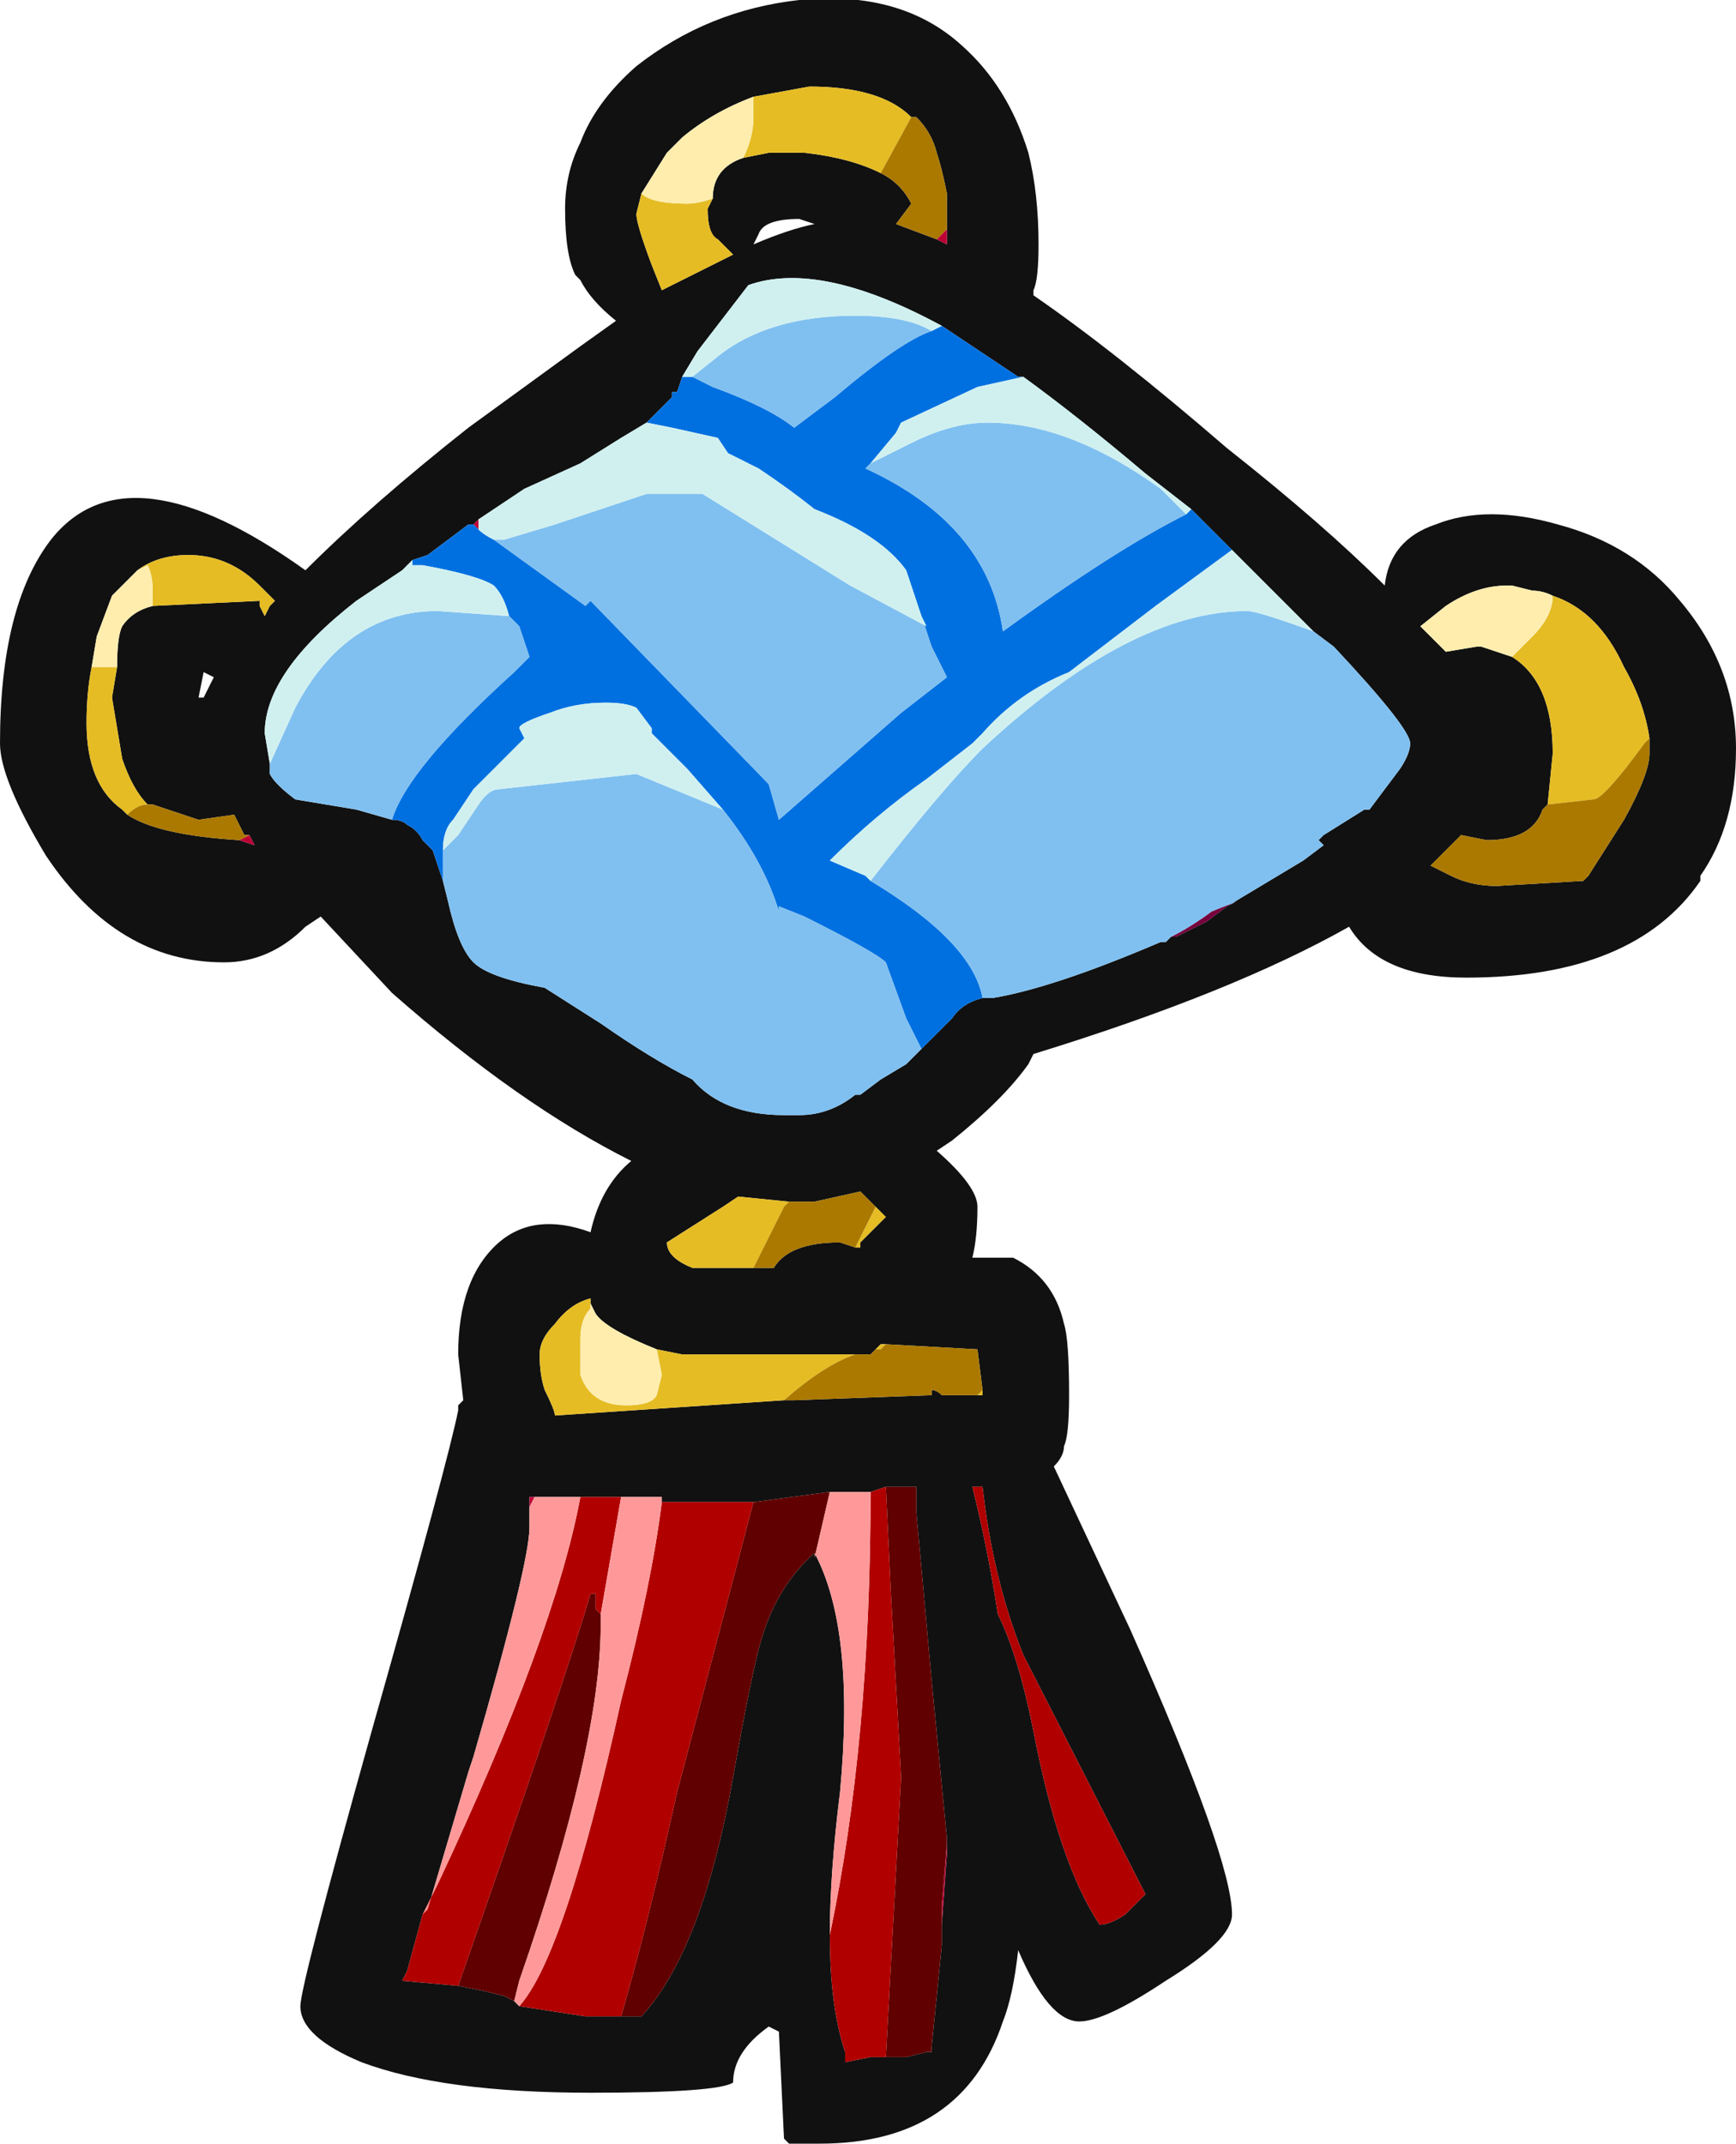<?xml version="1.0" encoding="UTF-8" standalone="no"?>
<svg xmlns:ffdec="https://www.free-decompiler.com/flash" xmlns:xlink="http://www.w3.org/1999/xlink" ffdec:objectType="shape" height="21.05px" width="17.05px" xmlns="http://www.w3.org/2000/svg">
  <g transform="matrix(1.0, 0.0, 0.0, 1.0, 13.05, 4.3)">
    <path d="M-6.75 -2.4 L-6.8 -2.2 Q-6.8 -2.1 -6.65 -1.7 L-6.55 -1.45 Q-6.15 -1.65 -5.85 -1.8 L-6.0 -1.95 Q-6.1 -2.0 -6.1 -2.25 L-6.05 -2.35 Q-6.05 -2.65 -5.75 -2.75 L-5.5 -2.8 -5.15 -2.8 Q-4.7 -2.75 -4.4 -2.6 -4.2 -2.5 -4.1 -2.3 L-4.25 -2.1 -3.85 -1.95 -3.75 -1.9 -3.75 -2.05 -3.75 -2.4 Q-3.8 -2.65 -3.85 -2.8 -3.9 -3.0 -4.05 -3.15 L-4.1 -3.15 Q-4.4 -3.45 -5.1 -3.45 L-5.65 -3.35 Q-6.05 -3.2 -6.35 -2.95 L-6.5 -2.8 -6.75 -2.4 M-7.35 -2.9 Q-7.2 -3.3 -6.8 -3.65 -6.1 -4.2 -5.2 -4.3 -4.2 -4.4 -3.6 -3.85 -3.15 -3.45 -2.95 -2.8 -2.85 -2.4 -2.85 -1.9 -2.85 -1.55 -2.9 -1.45 L-2.9 -1.4 Q-2.1 -0.85 -1.0 0.1 -0.05 0.85 0.55 1.45 0.6 1.0 1.05 0.85 1.55 0.65 2.25 0.85 3.0 1.05 3.45 1.6 4.0 2.25 4.0 3.05 4.0 3.8 3.65 4.3 L3.65 4.35 Q3.0 5.3 1.35 5.3 0.5 5.3 0.2 4.8 -0.95 5.45 -2.9 6.05 L-2.95 6.15 Q-3.2 6.5 -3.7 6.9 L-3.85 7.0 Q-3.45 7.35 -3.45 7.55 -3.45 7.85 -3.5 8.05 L-3.1 8.05 Q-2.7 8.25 -2.6 8.7 -2.55 8.85 -2.55 9.4 -2.55 9.8 -2.6 9.9 -2.6 10.0 -2.7 10.1 L-1.95 11.7 Q-0.95 13.95 -0.95 14.5 -0.95 14.75 -1.6 15.15 -2.2 15.55 -2.45 15.55 -2.75 15.55 -3.05 14.85 -3.1 15.3 -3.2 15.55 -3.6 16.75 -5.0 16.75 L-5.3 16.75 -5.35 16.7 -5.4 15.65 -5.5 15.6 Q-5.85 15.85 -5.85 16.15 -6.0 16.25 -7.25 16.25 -8.7 16.25 -9.5 15.95 -10.1 15.7 -10.1 15.4 -10.1 15.2 -9.4 12.7 -8.65 10.05 -8.55 9.55 L-8.55 9.5 -8.5 9.45 -8.55 9.0 Q-8.55 8.25 -8.15 7.9 -7.8 7.6 -7.25 7.8 -7.15 7.35 -6.85 7.1 -7.95 6.55 -9.2 5.45 L-9.9 4.7 -10.05 4.8 Q-10.4 5.15 -10.85 5.15 -11.9 5.15 -12.6 4.1 -13.05 3.35 -13.05 3.0 -13.05 1.65 -12.55 1.0 -11.8 0.05 -10.05 1.3 -9.4 0.65 -8.45 -0.1 L-7.35 -0.9 -7.0 -1.15 Q-7.25 -1.35 -7.35 -1.55 L-7.4 -1.6 Q-7.5 -1.8 -7.5 -2.25 -7.5 -2.6 -7.35 -2.9 M-6.7 -0.15 L-6.95 0.0 -7.35 0.25 -7.9 0.5 -8.35 0.8 -8.4 0.85 -8.45 0.85 -8.85 1.15 -9.0 1.2 -9.1 1.3 -9.55 1.6 Q-10.45 2.3 -10.45 2.9 L-10.4 3.2 -10.4 3.3 Q-10.35 3.4 -10.15 3.55 L-9.55 3.65 -9.2 3.75 Q-9.1 3.75 -9.05 3.8 -8.95 3.85 -8.9 3.95 L-8.8 4.05 -8.7 4.35 -8.65 4.55 Q-8.55 5.0 -8.4 5.15 -8.25 5.3 -7.7 5.4 L-7.15 5.75 Q-6.65 6.1 -6.25 6.3 -5.95 6.65 -5.35 6.65 L-5.2 6.65 Q-4.9 6.65 -4.65 6.45 L-4.6 6.45 -4.4 6.3 -4.15 6.15 -4.0 6.0 -3.7 5.7 Q-3.6 5.55 -3.4 5.5 L-3.3 5.5 Q-2.7 5.4 -1.65 4.95 L-1.6 4.95 -1.55 4.9 -1.5 4.9 -1.2 4.75 -1.0 4.6 -0.25 4.15 -0.05 4.0 -0.1 3.95 -0.05 3.9 0.35 3.65 0.4 3.65 0.7 3.25 Q0.8 3.1 0.8 3.0 0.8 2.85 0.05 2.05 L-0.15 1.9 -0.95 1.1 -1.35 0.7 -1.8 0.35 Q-2.45 -0.2 -3.0 -0.6 L-3.05 -0.6 -3.8 -1.1 Q-5.0 -1.75 -5.7 -1.5 L-6.2 -0.85 -6.35 -0.6 -6.4 -0.45 -6.45 -0.45 -6.45 -0.4 -6.7 -0.15 M-5.6 -2.0 L-5.65 -1.9 Q-5.3 -2.05 -5.05 -2.1 L-5.2 -2.15 Q-5.55 -2.15 -5.6 -2.0 M-11.55 1.65 L-10.5 1.6 -10.5 1.65 -10.45 1.75 -10.4 1.65 -10.35 1.6 -10.5 1.45 Q-10.8 1.15 -11.2 1.15 -11.5 1.15 -11.7 1.3 L-11.95 1.55 -12.1 1.95 -12.15 2.25 Q-12.2 2.5 -12.2 2.8 -12.2 3.4 -11.85 3.65 L-11.8 3.7 Q-11.5 3.9 -10.7 3.95 L-10.55 4.0 -10.6 3.9 -10.65 3.9 -10.75 3.7 -11.1 3.75 -11.55 3.6 -11.6 3.6 Q-11.75 3.45 -11.85 3.15 L-11.95 2.55 -11.9 2.25 Q-11.9 1.95 -11.85 1.85 -11.75 1.7 -11.55 1.65 M-10.95 2.35 L-11.05 2.3 -11.1 2.55 -11.05 2.55 -10.95 2.35 M-5.3 7.5 L-5.8 7.45 -5.95 7.55 -6.5 7.9 Q-6.5 8.05 -6.25 8.15 L-5.65 8.15 -5.45 8.15 Q-5.3 7.9 -4.8 7.9 L-4.65 7.95 -4.6 7.95 -4.6 7.9 -4.35 7.65 -4.45 7.55 -4.6 7.4 -5.05 7.5 -5.3 7.5 M-7.25 8.5 L-7.25 8.45 Q-7.45 8.5 -7.6 8.7 -7.75 8.85 -7.75 9.0 -7.75 9.2 -7.7 9.35 -7.6 9.55 -7.6 9.6 L-5.35 9.45 -5.25 9.45 -3.9 9.4 -3.9 9.35 Q-3.85 9.35 -3.8 9.4 L-3.45 9.4 -3.4 9.4 -3.4 9.35 -3.45 8.95 -4.35 8.9 -4.4 8.9 -4.45 8.95 -4.5 9.0 -4.65 9.0 -6.35 9.0 -6.6 8.95 Q-7.1 8.75 -7.2 8.6 L-7.25 8.5 M-7.8 10.4 L-7.85 10.4 -7.85 10.5 -7.85 10.7 Q-7.85 11.05 -8.4 12.95 L-8.45 13.1 -8.85 14.45 -8.9 14.5 -9.05 15.05 -9.1 15.15 -8.55 15.2 -8.3 15.25 -8.1 15.3 -8.0 15.35 -7.95 15.4 -7.3 15.5 -6.95 15.5 -6.75 15.5 Q-6.15 14.85 -5.85 13.15 -5.7 12.3 -5.6 11.9 -5.45 11.3 -5.05 10.95 -4.65 11.7 -4.8 13.3 -4.9 14.1 -4.9 14.7 -4.9 15.4 -4.75 15.85 L-4.75 15.95 -4.5 15.9 -4.35 15.9 -4.15 15.9 -3.95 15.85 -3.9 15.85 -3.9 15.8 -3.8 14.8 -3.8 14.6 -3.75 13.9 -3.75 13.8 -3.75 13.75 -3.9 12.2 -4.05 10.55 -4.05 10.3 -4.35 10.3 -4.5 10.35 -4.9 10.35 -5.65 10.45 -6.55 10.45 -6.55 10.4 -6.95 10.4 -7.35 10.4 -7.8 10.4 M-3.5 10.3 Q-3.35 10.9 -3.25 11.55 -3.05 11.95 -2.9 12.7 -2.65 14.0 -2.25 14.6 -2.15 14.6 -2.0 14.5 L-1.8 14.3 -3.0 11.95 Q-3.3 11.2 -3.4 10.3 L-3.5 10.3 M3.15 2.95 Q3.1 2.6 2.9 2.25 2.65 1.7 2.2 1.55 2.1 1.5 2.0 1.5 L1.8 1.45 1.75 1.45 Q1.45 1.45 1.15 1.65 L0.9 1.85 1.15 2.1 1.45 2.05 1.5 2.05 Q1.65 2.1 1.8 2.15 2.2 2.4 2.2 3.1 L2.15 3.6 2.1 3.65 Q2.0 3.95 1.55 3.95 L1.3 3.9 1.0 4.2 Q1.1 4.25 1.2 4.3 1.4 4.4 1.65 4.4 L2.5 4.35 2.55 4.3 2.9 3.75 Q3.15 3.3 3.15 3.1 L3.15 2.95" fill="#111111" fill-rule="evenodd" stroke="none"/>
    <path d="M-3.75 -2.05 L-3.75 -1.9 -3.85 -1.95 -3.75 -2.05 M-8.35 0.8 L-8.35 0.9 -8.4 0.85 -8.35 0.8 M-10.6 3.9 L-10.55 4.0 -10.7 3.95 -10.6 3.9 M-7.85 10.5 L-7.85 10.4 -7.8 10.4 -7.85 10.5 M-3.75 13.8 L-3.75 13.9 -3.8 14.6 -3.8 14.4 -3.75 13.8 M-3.9 15.8 L-3.9 15.85 -3.95 15.85 -3.9 15.85 -3.9 15.8" fill="#bc0036" fill-rule="evenodd" stroke="none"/>
    <path d="M-6.05 -2.35 L-6.1 -2.25 Q-6.1 -2.0 -6.0 -1.95 L-5.85 -1.8 Q-6.15 -1.65 -6.55 -1.45 L-6.65 -1.7 Q-6.8 -2.1 -6.8 -2.2 L-6.75 -2.4 Q-6.65 -2.3 -6.3 -2.3 -6.2 -2.3 -6.05 -2.35 M-5.65 -3.35 L-5.1 -3.45 Q-4.4 -3.45 -4.1 -3.15 L-4.4 -2.6 Q-4.7 -2.75 -5.15 -2.8 L-5.5 -2.8 -5.75 -2.75 Q-5.65 -2.95 -5.65 -3.15 -5.65 -3.25 -5.65 -3.35 M-11.7 1.3 Q-11.5 1.15 -11.2 1.15 -10.8 1.15 -10.5 1.45 L-10.35 1.6 -10.4 1.65 -10.45 1.75 -10.5 1.65 -10.5 1.6 -11.55 1.65 -11.55 1.5 Q-11.55 1.35 -11.6 1.25 L-11.7 1.3 M-11.9 2.25 L-11.95 2.55 -11.85 3.15 Q-11.75 3.45 -11.6 3.6 -11.7 3.6 -11.8 3.7 L-11.85 3.65 Q-12.2 3.4 -12.2 2.8 -12.2 2.5 -12.15 2.25 L-11.9 2.25 M-5.65 8.15 L-6.25 8.15 Q-6.5 8.05 -6.5 7.9 L-5.95 7.55 -5.8 7.45 -5.3 7.5 -5.35 7.55 Q-5.55 7.95 -5.65 8.15 M-4.45 7.55 L-4.35 7.65 -4.6 7.9 -4.6 7.95 -4.65 7.95 -4.45 7.55 M-7.25 8.5 L-7.25 8.55 Q-7.35 8.65 -7.35 8.85 L-7.35 9.2 Q-7.25 9.5 -6.9 9.5 -6.65 9.5 -6.6 9.4 L-6.55 9.2 -6.6 8.95 -6.35 9.0 -4.65 9.0 Q-4.95 9.1 -5.35 9.45 L-7.6 9.6 Q-7.6 9.55 -7.7 9.35 -7.75 9.2 -7.75 9.0 -7.75 8.85 -7.6 8.7 -7.45 8.5 -7.25 8.45 L-7.25 8.5 M-4.45 8.95 L-4.4 8.9 -4.35 8.9 -4.4 8.95 -4.45 8.95 M-3.4 9.35 L-3.4 9.4 -3.45 9.4 -3.4 9.35 M2.2 1.55 Q2.65 1.7 2.9 2.25 3.1 2.6 3.15 2.95 L3.1 3.0 Q2.7 3.55 2.6 3.55 L2.15 3.6 2.2 3.1 Q2.2 2.4 1.8 2.15 L2.0 1.95 Q2.2 1.75 2.2 1.55" fill="#e5bc24" fill-rule="evenodd" stroke="none"/>
    <path d="M-4.1 -3.15 L-4.05 -3.15 Q-3.9 -3.0 -3.85 -2.8 -3.8 -2.65 -3.75 -2.4 L-3.75 -2.05 -3.85 -1.95 -4.25 -2.1 -4.1 -2.3 Q-4.2 -2.5 -4.4 -2.6 L-4.1 -3.15 M-11.6 3.6 L-11.55 3.6 -11.1 3.75 -10.75 3.7 -10.65 3.9 -10.6 3.9 -10.7 3.95 Q-11.5 3.9 -11.8 3.7 -11.7 3.6 -11.6 3.6 M-5.65 8.15 Q-5.55 7.95 -5.35 7.55 L-5.3 7.5 -5.05 7.5 -4.6 7.4 -4.45 7.55 -4.65 7.95 -4.8 7.9 Q-5.3 7.9 -5.45 8.15 L-5.65 8.15 M-5.35 9.45 Q-4.95 9.1 -4.65 9.0 L-4.5 9.0 -4.45 8.95 -4.4 8.95 -4.35 8.9 -3.45 8.95 -3.4 9.35 -3.45 9.4 -3.8 9.4 Q-3.85 9.35 -3.9 9.35 L-3.9 9.4 -5.25 9.45 -5.35 9.45 M2.15 3.6 L2.6 3.55 Q2.7 3.55 3.1 3.0 L3.15 2.95 3.15 3.1 Q3.15 3.3 2.9 3.75 L2.55 4.3 2.5 4.35 1.65 4.4 Q1.4 4.4 1.2 4.3 1.1 4.25 1.0 4.2 L1.3 3.9 1.55 3.95 Q2.0 3.95 2.1 3.65 L2.15 3.6" fill="#ab7900" fill-rule="evenodd" stroke="none"/>
    <path d="M-6.05 -2.35 Q-6.2 -2.3 -6.3 -2.3 -6.65 -2.3 -6.75 -2.4 L-6.5 -2.8 -6.35 -2.95 Q-6.05 -3.2 -5.65 -3.35 -5.65 -3.25 -5.65 -3.15 -5.65 -2.95 -5.75 -2.75 -6.05 -2.65 -6.05 -2.35 M-11.7 1.3 L-11.6 1.25 Q-11.55 1.35 -11.55 1.5 L-11.55 1.65 Q-11.75 1.7 -11.85 1.85 -11.9 1.95 -11.9 2.25 L-12.15 2.25 -12.1 1.95 -11.95 1.55 -11.7 1.3 M-6.6 8.95 L-6.55 9.2 -6.6 9.4 Q-6.65 9.5 -6.9 9.5 -7.25 9.5 -7.35 9.2 L-7.35 8.85 Q-7.35 8.65 -7.25 8.55 L-7.25 8.5 -7.2 8.6 Q-7.1 8.75 -6.6 8.95 M2.2 1.55 Q2.2 1.75 2.0 1.95 L1.8 2.15 Q1.65 2.1 1.5 2.05 L1.45 2.05 1.15 2.1 0.9 1.85 1.15 1.65 Q1.45 1.45 1.75 1.45 L1.8 1.45 2.0 1.5 Q2.1 1.5 2.2 1.55" fill="#ffedae" fill-rule="evenodd" stroke="none"/>
    <path d="M-1.0 4.6 L-1.2 4.75 -1.5 4.9 -1.55 4.9 -1.6 4.95 -1.55 4.9 Q-1.35 4.8 -1.15 4.65 L-0.9 4.55 -1.0 4.6" fill="#77003d" fill-rule="evenodd" stroke="none"/>
    <path d="M-8.35 0.9 Q-8.3 0.95 -8.2 1.0 L-7.3 1.65 -7.25 1.6 -5.5 3.4 -5.4 3.75 -4.2 2.7 -3.75 2.35 -3.9 2.05 -4.0 1.75 -4.15 1.3 Q-4.4 0.95 -5.05 0.7 -5.3 0.5 -5.6 0.3 L-5.9 0.15 -6.0 0.0 -6.45 -0.1 -6.7 -0.15 -6.45 -0.4 -6.45 -0.45 -6.4 -0.45 -6.35 -0.6 -6.25 -0.6 -6.05 -0.5 Q-5.5 -0.3 -5.25 -0.1 L-4.85 -0.4 Q-4.2 -0.95 -3.9 -1.05 L-3.8 -1.1 -3.05 -0.6 -3.0 -0.6 -3.45 -0.5 -4.2 -0.15 -4.25 -0.05 -4.5 0.25 -4.55 0.3 Q-3.35 0.85 -3.2 1.9 -2.1 1.1 -1.4 0.75 L-1.35 0.7 -0.95 1.1 -1.7 1.65 -2.55 2.3 Q-3.05 2.5 -3.4 2.9 L-3.5 3.0 -3.95 3.35 Q-4.45 3.7 -4.9 4.15 L-4.55 4.3 -4.5 4.35 Q-3.5 4.95 -3.4 5.5 -3.6 5.55 -3.7 5.7 L-4.0 6.0 -4.15 5.7 -4.35 5.15 Q-4.45 5.05 -5.15 4.7 L-5.4 4.6 -5.4 4.65 Q-5.55 4.15 -5.95 3.65 L-6.3 3.25 -6.65 2.9 -6.65 2.85 -6.8 2.65 Q-6.9 2.6 -7.1 2.6 -7.4 2.6 -7.65 2.7 -7.95 2.8 -7.95 2.85 L-7.9 2.95 -8.4 3.45 -8.6 3.75 Q-8.7 3.85 -8.7 4.05 L-8.7 4.35 -8.8 4.05 -8.9 3.95 Q-8.95 3.85 -9.05 3.8 -9.1 3.75 -9.2 3.75 -9.05 3.25 -8.0 2.3 L-7.85 2.15 -7.95 1.85 -8.05 1.75 Q-8.1 1.55 -8.2 1.45 -8.35 1.35 -8.9 1.25 L-9.0 1.25 -9.0 1.2 -8.85 1.15 -8.45 0.85 -8.4 0.85 -8.35 0.9" fill="#0070e0" fill-rule="evenodd" stroke="none"/>
    <path d="M-8.2 1.0 L-8.1 1.0 -7.6 0.85 -6.7 0.55 -6.15 0.55 -4.7 1.45 -3.95 1.85 -4.0 1.75 -3.9 2.05 -3.75 2.35 -4.2 2.7 -5.4 3.75 -5.5 3.4 -7.25 1.6 -7.3 1.65 -8.2 1.0 M-0.15 1.9 L0.05 2.05 Q0.8 2.85 0.8 3.0 0.8 3.1 0.7 3.25 L0.4 3.65 0.35 3.65 -0.05 3.9 -0.1 3.95 -0.05 4.0 -0.25 4.15 -1.0 4.6 -0.9 4.55 -1.15 4.65 Q-1.35 4.8 -1.55 4.9 L-1.6 4.95 -1.65 4.95 Q-2.7 5.4 -3.3 5.5 L-3.4 5.5 Q-3.5 4.95 -4.5 4.35 -3.8 3.45 -3.4 3.05 -1.95 1.7 -0.8 1.7 -0.7 1.7 -0.15 1.9 M-4.0 6.0 L-4.15 6.15 -4.4 6.3 -4.6 6.45 -4.65 6.45 Q-4.9 6.65 -5.2 6.65 L-5.35 6.65 Q-5.95 6.65 -6.25 6.3 -6.65 6.1 -7.15 5.75 L-7.7 5.4 Q-8.25 5.3 -8.4 5.15 -8.55 5.0 -8.65 4.55 L-8.7 4.35 -8.7 4.05 -8.55 3.9 -8.35 3.6 Q-8.25 3.45 -8.15 3.45 L-6.8 3.3 -5.95 3.65 Q-5.55 4.15 -5.4 4.65 L-5.4 4.6 -5.15 4.7 Q-4.45 5.05 -4.35 5.15 L-4.15 5.7 -4.0 6.0 M-9.2 3.75 L-9.55 3.65 -10.15 3.55 Q-10.35 3.4 -10.4 3.3 L-10.4 3.2 -10.15 2.65 Q-9.65 1.7 -8.75 1.7 L-8.05 1.75 -7.95 1.85 -7.85 2.15 -8.0 2.3 Q-9.05 3.25 -9.2 3.75 M-6.25 -0.6 L-6.0 -0.8 Q-5.5 -1.2 -4.65 -1.2 -4.15 -1.2 -3.9 -1.05 -4.2 -0.95 -4.85 -0.4 L-5.25 -0.1 Q-5.5 -0.3 -6.05 -0.5 L-6.25 -0.6 M-4.5 0.25 L-4.1 0.05 Q-3.7 -0.15 -3.35 -0.15 -2.55 -0.15 -1.65 0.5 L-1.4 0.75 Q-2.1 1.1 -3.2 1.9 -3.35 0.85 -4.55 0.3 L-4.5 0.25" fill="#80c0f0" fill-rule="evenodd" stroke="none"/>
    <path d="M-8.35 0.8 L-7.9 0.5 -7.35 0.25 -6.95 0.0 -6.7 -0.15 -6.45 -0.1 -6.0 0.0 -5.9 0.15 -5.6 0.3 Q-5.3 0.5 -5.05 0.7 -4.4 0.95 -4.15 1.3 L-4.0 1.75 -3.95 1.85 -4.7 1.45 -6.15 0.55 -6.7 0.55 -7.6 0.85 -8.1 1.0 -8.2 1.0 Q-8.3 0.95 -8.35 0.9 L-8.35 0.8 M-6.35 -0.6 L-6.2 -0.85 -5.7 -1.5 Q-5.0 -1.75 -3.8 -1.1 L-3.9 -1.05 Q-4.15 -1.2 -4.65 -1.2 -5.5 -1.2 -6.0 -0.8 L-6.25 -0.6 -6.35 -0.6 M-3.0 -0.6 Q-2.45 -0.2 -1.8 0.35 L-1.35 0.7 -1.4 0.75 -1.65 0.5 Q-2.55 -0.15 -3.35 -0.15 -3.7 -0.15 -4.1 0.05 L-4.5 0.25 -4.25 -0.05 -4.2 -0.15 -3.45 -0.5 -3.0 -0.6 M-0.95 1.1 L-0.15 1.9 Q-0.7 1.7 -0.8 1.7 -1.95 1.7 -3.4 3.05 -3.8 3.45 -4.5 4.35 L-4.55 4.3 -4.9 4.15 Q-4.45 3.7 -3.95 3.35 L-3.5 3.0 -3.4 2.9 Q-3.05 2.5 -2.55 2.3 L-1.7 1.65 -0.95 1.1 M-10.4 3.2 L-10.45 2.9 Q-10.45 2.3 -9.55 1.6 L-9.1 1.3 -9.0 1.2 -9.0 1.25 -8.9 1.25 Q-8.35 1.35 -8.2 1.45 -8.1 1.55 -8.05 1.75 L-8.75 1.7 Q-9.65 1.7 -10.15 2.65 L-10.4 3.2 M-5.95 3.65 L-6.8 3.3 -8.15 3.45 Q-8.25 3.45 -8.35 3.6 L-8.55 3.9 -8.7 4.05 Q-8.7 3.85 -8.6 3.75 L-8.4 3.45 -7.9 2.95 -7.95 2.85 Q-7.95 2.8 -7.65 2.7 -7.4 2.6 -7.1 2.6 -6.9 2.6 -6.8 2.65 L-6.65 2.85 -6.65 2.9 -6.3 3.25 -5.95 3.65" fill="#d0f0f0" fill-rule="evenodd" stroke="none"/>
    <path d="M-5.65 10.45 L-4.9 10.35 -5.05 11.0 -5.05 10.95 Q-5.45 11.3 -5.6 11.9 -5.7 12.3 -5.85 13.15 -6.15 14.85 -6.75 15.5 L-6.95 15.5 Q-6.7 14.65 -6.4 13.3 L-5.65 10.45 M-4.35 10.3 L-4.05 10.3 -4.05 10.55 -3.9 12.2 -3.75 13.75 -3.75 13.8 -3.8 14.4 -3.8 14.6 -3.8 14.8 -3.9 15.8 -3.9 15.85 -3.95 15.85 -4.15 15.9 -4.35 15.9 -4.2 13.15 -4.3 11.35 -4.35 10.3 M-8.0 15.35 L-8.1 15.3 -8.3 15.25 -8.55 15.2 Q-7.5 12.2 -7.25 11.35 L-7.2 11.35 -7.2 11.5 -7.15 11.55 -7.15 11.65 Q-7.15 12.85 -7.95 15.15 L-8.0 15.35" fill="#600000" fill-rule="evenodd" stroke="none"/>
    <path d="M-7.35 10.4 L-6.95 10.4 -7.15 11.55 -7.2 11.5 -7.2 11.35 -7.25 11.35 Q-7.5 12.2 -8.55 15.2 L-9.1 15.15 -9.05 15.05 -8.9 14.5 -8.75 14.2 Q-7.6 11.75 -7.35 10.4 M-6.55 10.45 L-5.65 10.45 -6.4 13.3 Q-6.7 14.65 -6.95 15.5 L-7.3 15.5 -7.95 15.4 Q-7.5 14.9 -6.95 12.4 -6.65 11.25 -6.55 10.45 M-4.5 10.35 L-4.35 10.3 -4.3 11.35 -4.2 13.15 -4.35 15.9 -4.5 15.9 -4.75 15.95 -4.75 15.85 Q-4.9 15.4 -4.9 14.7 -4.5 12.8 -4.5 10.35 M-3.5 10.3 L-3.4 10.3 Q-3.3 11.2 -3.0 11.95 L-1.8 14.3 -2.0 14.5 Q-2.15 14.6 -2.25 14.6 -2.65 14.0 -2.9 12.7 -3.05 11.95 -3.25 11.55 -3.35 10.9 -3.5 10.3" fill="#b00000" fill-rule="evenodd" stroke="none"/>
    <path d="M-7.85 10.5 L-7.8 10.4 -7.35 10.4 Q-7.6 11.75 -8.75 14.2 L-8.9 14.5 -8.85 14.45 -8.45 13.1 -8.4 12.95 Q-7.85 11.05 -7.85 10.7 L-7.85 10.5 M-6.95 10.4 L-6.55 10.4 -6.55 10.45 Q-6.65 11.25 -6.95 12.4 -7.5 14.9 -7.95 15.4 L-8.0 15.35 -7.95 15.15 Q-7.15 12.85 -7.15 11.65 L-7.15 11.55 -6.95 10.4 M-4.9 10.35 L-4.5 10.35 Q-4.5 12.8 -4.9 14.7 -4.9 14.1 -4.8 13.3 -4.65 11.7 -5.05 10.95 L-5.05 11.0 -4.9 10.35" fill="#ff9999" fill-rule="evenodd" stroke="none"/>
  </g>
</svg>
